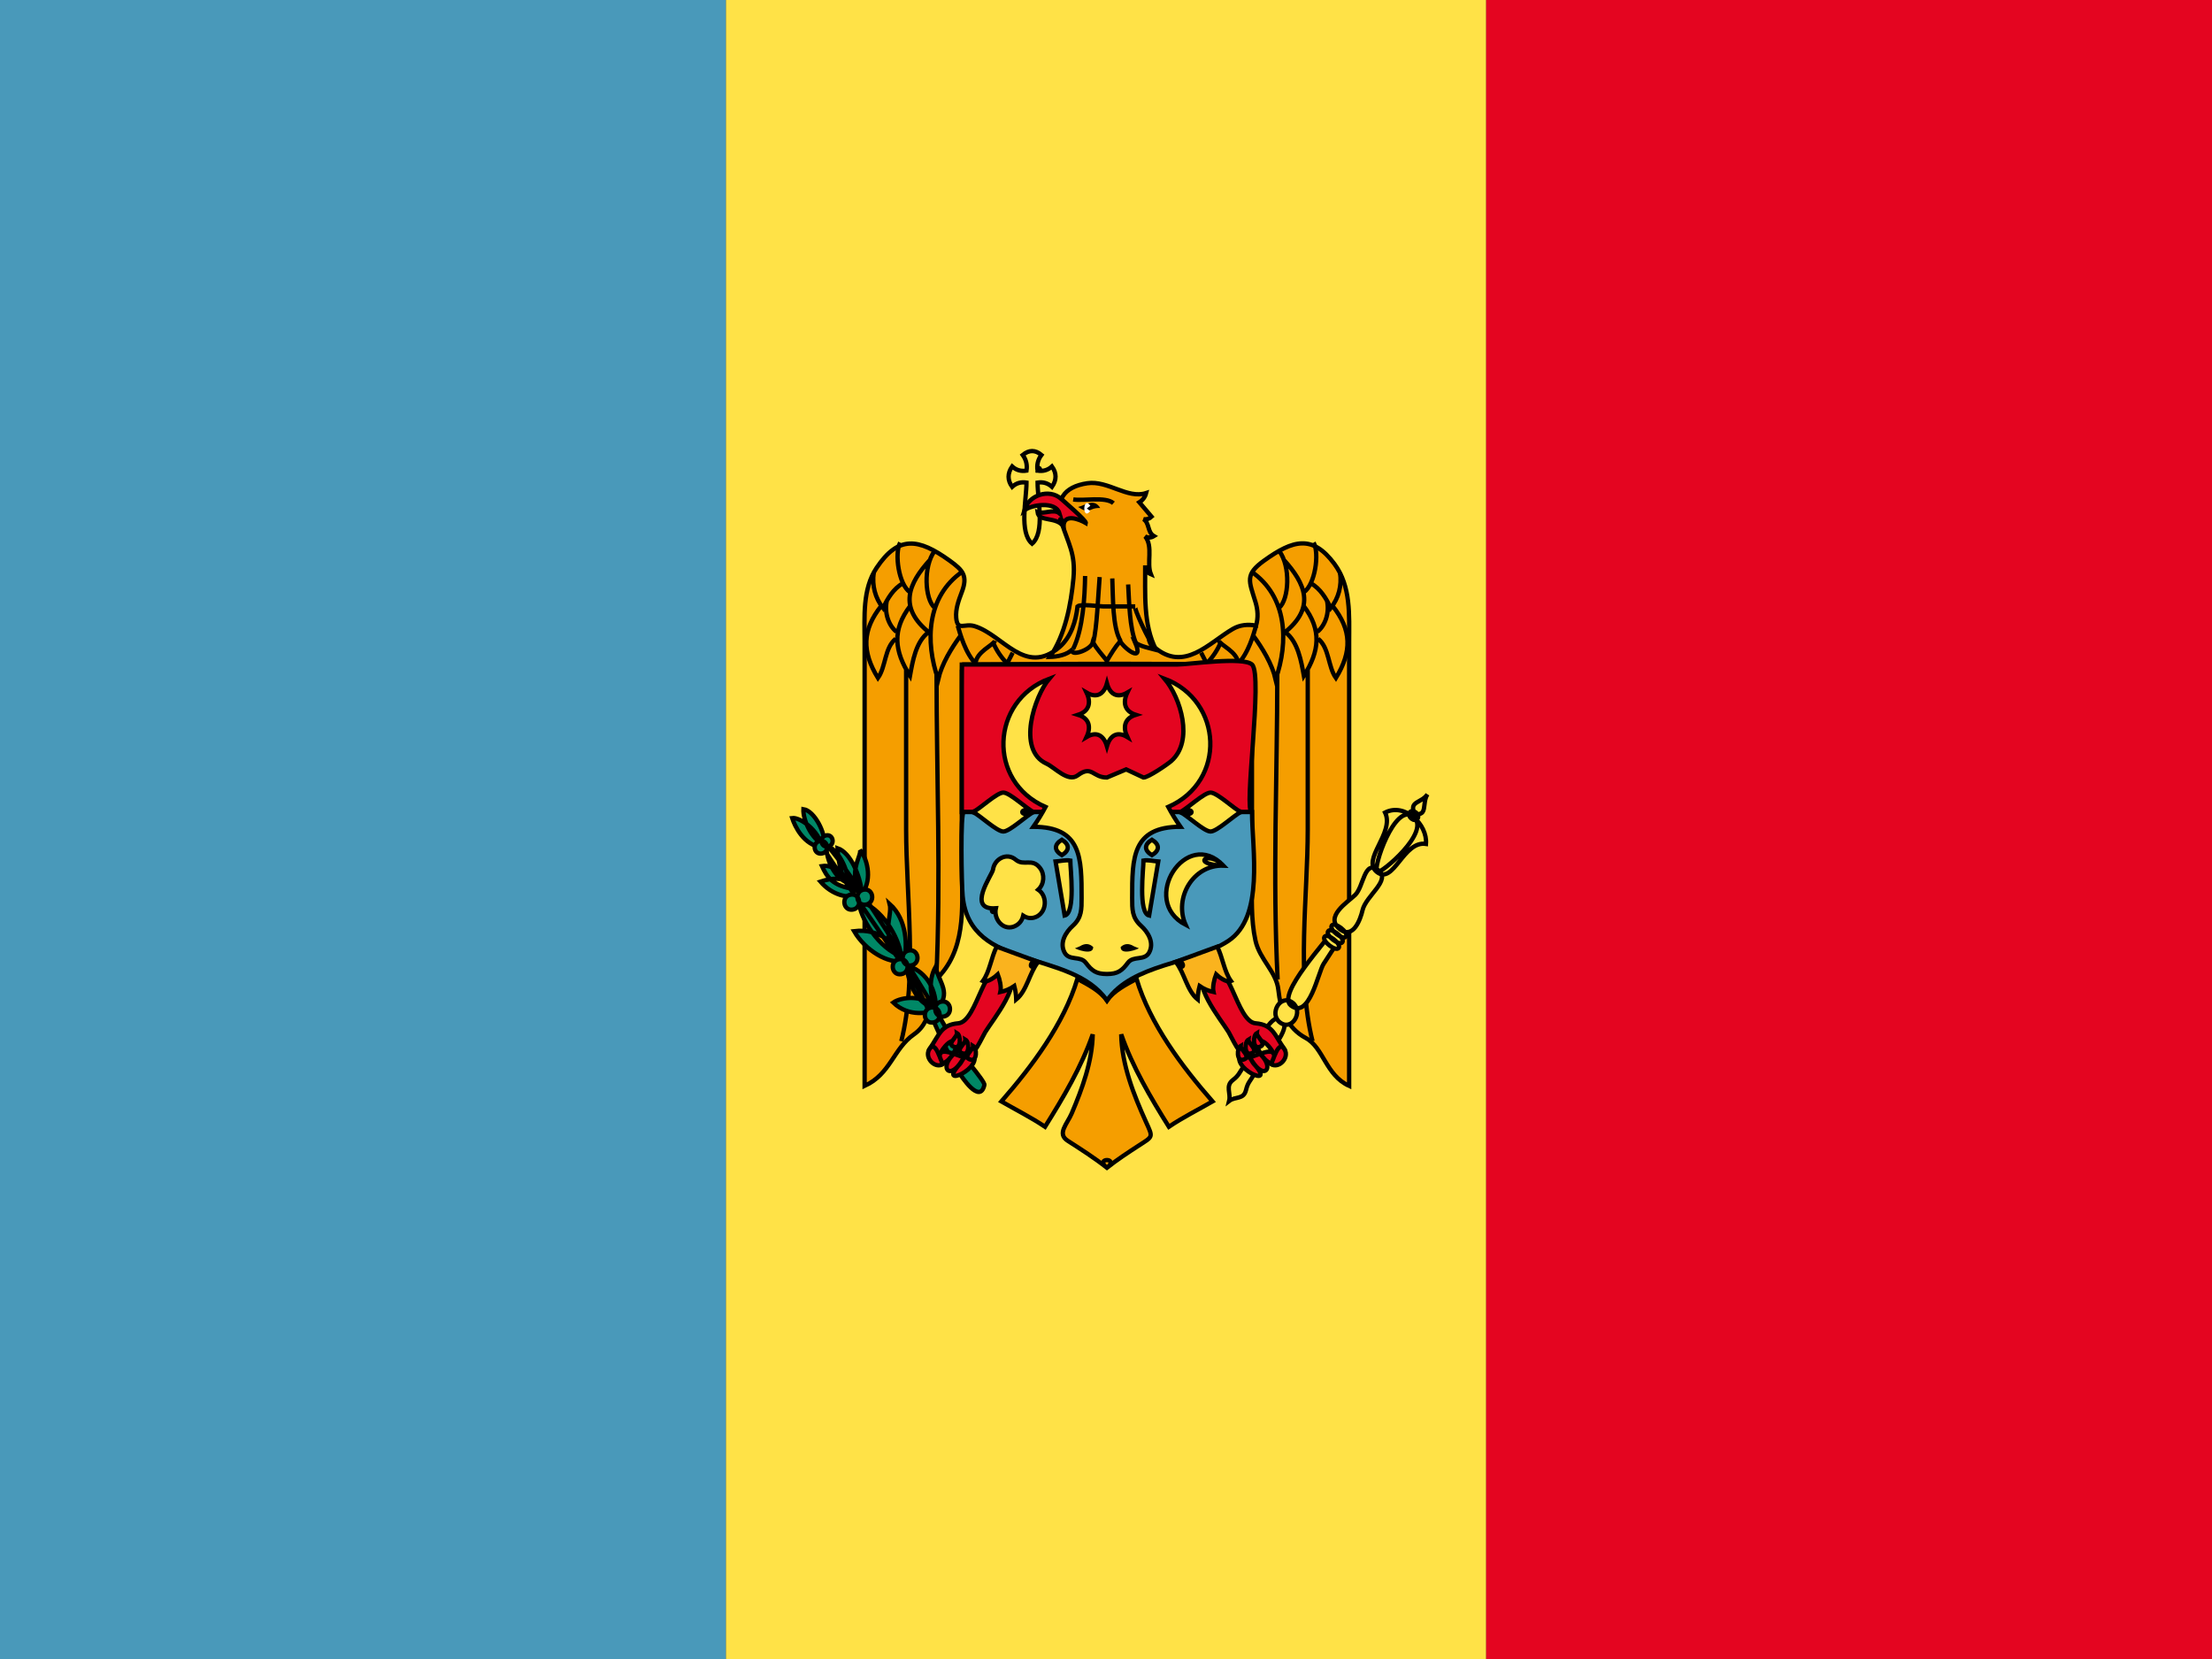 <svg xmlns="http://www.w3.org/2000/svg" width="64" height="48"><rect width="100%" height="100%" fill="#333333" stroke="none"/><path fill="#FFE247" d="M21 0h22v48h-22z"/><path fill="#E40520" d="M43 0h21v48h-21z"/><path fill="#4999BA" d="M0 0h21v48h-21z"/><path fill="#FFE247" stroke="#000" stroke-width=".125" d="M30.02 13.617c.16.026.298-.014.417-.121.137.194.137.391 0 .59-.118-.107-.257-.148-.417-.123 0 .485.221 1.441-.159 1.767-.381-.327-.161-1.281-.161-1.767-.16-.026-.298.015-.416.123-.137-.194-.137-.391 0-.59.118.107.257.147.416.121.026-.168-.011-.319-.11-.454.184-.15.364-.15.542 0-.102.134-.138.286-.112.454.161 0 0-.176 0 0z"/><path d="M32.027 33.786c.291-.229.601-.434.911-.635.428-.278.427-.231.218-.692-.355-.785-.7-1.658-.716-2.531.327.942.852 1.831 1.379 2.673.403-.271.843-.491 1.263-.733-.889-1.019-1.806-2.236-2.199-3.546-.301.164-.651.338-.855.626-.205-.288-.554-.462-.856-.626-.394 1.31-1.311 2.527-2.199 3.546.42.242.86.462 1.263.733.526-.843 1.053-1.73 1.38-2.673-.015.785-.303 1.568-.607 2.283-.134.314-.438.59-.115.796.384.247.773.495 1.133.779.375-.296-.376-.296 0 0zm-4.199-14.558v5.769c0 1.081.155 2.318-.604 3.193-.431.496-.125 1.282-.786 1.741-.588.409-.673 1.147-1.422 1.487v-12.852c0-.713-.068-1.517.347-2.137.629-.941 1.208-.86 2.115-.207.392.282.527.445.349.911-.089.234-.182.483-.161.739.033.399.237.154.53.244.827.251 1.46 1.455 2.453.61.34-.29.478-.752.527-1.18.093-.082.632 0 .752 0h.918c-.068 0 .413 1.058.556 1.18.861.732 1.57-.123 2.268-.529.207-.12.439-.14.672-.096.066-.234.052-.454-.018-.685-.185-.607-.313-.79.249-1.195.844-.608 1.405-.754 2.035.094.483.651.427 1.478.427 2.25v12.853c-.681-.309-.74-1.109-1.253-1.384-.54-.289-.733-.812-.795-1.394-.054-.519-.54-.877-.662-1.424-.136-.615-.102-1.26-.102-1.886v-6.02c.002-.168-7.515-.082-8.395-.082zm5.623-.425c-.205-.056-.426-.089-.606-.211.255.598-.288.201-.435-.039-.148.17-.27.372-.383.566-.141-.172-.291-.345-.408-.536-.06.238-.701.434-.587.199-.149.167-.444.219-.655.225.442-.637.61-1.516.681-2.272.067-.72-.155-1.01-.341-1.616-.194-.634.049-1.034.743-1.137.596-.088 1.159.462 1.701.284-.03.115-.096.204-.197.266l.355.418c-.065.062-.144.085-.233.071.18.115.104.374.3.49-.081.05-.165.054-.253.01.239.294.034.765.165 1.093-.108-.046-.163-.132-.165-.257.007.799-.066 1.714.318 2.446-.187-.052-.357-.681 0 0z" fill="#F59E00" stroke="#000" stroke-width=".125"/><path d="M31.052 14.45c.292.05.933-.09 1.163.109m-.82 2.106c-.009.597-.059 1.534-.348 2.116m.769-2.085c-.047.572-.076 1.461-.184 1.887m.55-1.847c.025.542-.001 1.416.243 1.816m.216-1.642c.03.52.042 1.259.219 1.681m-5.772 9.748c.139-2.933.009-5.899.009-8.835m-1.02 10.622c.468-1.855.14-4.224.14-6.132v-4.634m1.626-2.819c-1.033.716-1.081 2.021-.699 3.116.105-.45.383-.904.652-1.272m.429.819c.019-.347.517-.535.563-.667m-.048.063c.09.22.234.427.4.597l.16-.312m-2.259-2.943c-.337.45-.281 1.396 0 1.642m-.141-1.378c-.6.664-.94 1.369.007 2.114m-.863-2.621c-.169.316-.043 1.211.284 1.436m-1.049-.562c-.05.373.039.725.272 1.021.124-.271.301-.567.571-.715m.214.651c-.53.694-.462 1.308-.007 2.024.074-.41.17-1.002.541-1.264m-1.213-.901c-.075.357.062.715.278.889m-.44-.745c-.548.692-.562 1.317-.093 2.083.232-.327.191-.88.515-1.133m1.792-.382c.07.232.217.801.542 1.126m8.715 9.112c-.149-2.931-.01-5.9-.01-8.835m1.02 10.622c-.467-1.856-.139-4.223-.139-6.132v-4.634m-1.627-2.819c1.033.716 1.081 2.021.698 3.116-.104-.45-.383-.904-.651-1.272m-.429.819c-.019-.347-.518-.535-.564-.667m.048.063c-.091.22-.234.427-.399.597l-.16-.312m2.259-2.943c.338.45.28 1.396 0 1.642m.14-1.378c.6.664.939 1.369-.007 2.114m.863-2.621c.17.316.044 1.211-.283 1.436m1.048-.562c.051.373-.038.725-.271 1.021-.124-.271-.302-.567-.572-.715m-.212.651c.529.695.461 1.308.007 2.024-.074-.41-.171-1.002-.542-1.264m1.213-.901c.075.357-.062.715-.278.889m.44-.745c.549.692.562 1.317.094 2.083-.232-.327-.19-.879-.515-1.133m-1.794-.382c-.069.232-.216.801-.542 1.126" stroke="#000" stroke-width=".125" fill="none"/><path fill="#E40520" stroke="#000" stroke-width=".125" d="M27.829 23.495c0-.306-.006-4.268.006-4.268h6.213c.335 0 1.921-.236 2.177 0 .326.301-.253 4.268-.006 4.268h-8.39z"/><path fill="#4999BA" stroke="#000" stroke-width=".125" d="M36.225 23.495c0 1.063.366 3.037-.69 3.731-1.021.67-2.758.644-3.507 1.721-1.052-1.511-3.959-.818-4.175-3.018-.032-.332-.071-2.435.032-2.435h1.146l7.194.001z"/><path d="M32.026 28.181c.315 0 .438-.097.608-.326.156-.211.48-.048.614-.295.155-.286-.032-.591-.237-.777-.26-.233-.254-.479-.254-.799 0-1.164-.002-2.063 1.397-2.063-.129-.184-.246-.375-.353-.574 1.694-.74 1.584-3.074-.107-3.71.467.554.851 1.8.196 2.38-.12.106-.67.479-.805.479l-.502-.235-.558.235c-.415 0-.43-.371-.846-.061-.279.208-.661-.231-.899-.339-.872-.396-.346-1.956.077-2.458-1.692.637-1.802 2.97-.107 3.71-.106.198-.224.39-.353.574 1.399 0 1.397.9 1.397 2.063 0 .318.006.565-.253.799-.206.187-.394.49-.239.777.134.247.458.084.614.295.173.228.295.325.61.325zm-3.213-1.902c-.867.063-.102-.973-.082-1.12.042-.308.398-.503.655-.287.239.201.475-.058.704.241.143.186.123.469-.051.628.264.179.252.613-.027.771-.139.073-.274.067-.407-.018-.038.157-.132.264-.282.319-.324.105-.578-.237-.51-.534-.225.017-.054.238 0 0zm6.585-1.233c-1.07-1.131-2.446 1.01-1.095 1.711-.345-.78.218-1.742 1.095-1.711-.438-.463-.982-.035 0 0zm-3.371-5.272c.086.31.292.439.59.265-.138.288-.08.539.244.643-.327.101-.379.354-.244.643-.297-.179-.5-.043-.59.266-.09-.308-.293-.444-.59-.266.135-.288.083-.542-.244-.643.323-.104.381-.356.244-.643.297.174.503.045.59-.265zm-1.06 5.124c0 .236.159 1.517-.163 1.592l-.263-1.564c.129-.009.3-.053.426-.028zm-.244-.155c.228-.139.228-.308 0-.447-.228.139-.228.308 0 .447zm2.362.155c0 .236-.159 1.517.163 1.592l.264-1.564c-.129-.009-.301-.053-.427-.028zm.244-.155c-.228-.139-.228-.308 0-.447.228.139.228.308 0 .447zm-3.423-1.248c-.195.089-.687.563-.877.563s-.683-.474-.878-.563c.195-.089.688-.563.878-.563s.681.474.877.563c-.439.2-.439-.2 0 0zm4.24 0c.195.089.688.563.879.563s.683-.474.878-.563c-.195-.089-.688-.563-.878-.563s-.683.474-.879.563c.44.2.44-.2 0 0z" fill="#FFE247" stroke="#000" stroke-width=".125"/><path fill="#E40520" stroke="#000" stroke-width=".125" d="M30.771 15.235c0-.396.459-.21.646-.102.016-.072-.627-.621-.714-.699-.351-.315-.95-.104-1.067.333.207-.168.911-.272 1.016.083-.165-.135-.449.034-.634-.034.036.297.546.117.753.419 0-.255-.217-.318 0 0z"/><path d="M31.833 14.697c-.181-.296-.432-.075-.641-.029.361.238.28.022.641.029-.089-.146-.163-.003 0 0z"/><path fill="#fff" d="M31.542 14.788c-.238.299-.216-.473.005-.154l-.101.077.096.077z"/><g fill="#086" stroke="#000" stroke-width=".125"><path d="M27.618 30.195c.089.196.888 1.085.863 1.196-.13.58-.674-.263-.738-.369-.625-1.035-.938-2.219-1.683-3.196-.252-.331-2.46-3.544-2.411-3.577.311-.209 3.725 5.409 3.969 5.946zm-4.698-6.526c.074.226.325.784.87.855-.095-.516-.656-.884-.87-.855zm.325-.258c-.016.302.233.881.605 1.037.044-.338-.281-.987-.605-1.037zm.665 1.059c-.009.424.254.96.629 1.074.004-.393-.294-.984-.629-1.074zm1.021 1.336c-.045-.468-.321-1.14-.698-1.265.025.471.15 1.209.698 1.265zm-1.149-.748c.38-.062.768.351.934.665-.636-.084-.799-.368-.934-.665zm1.134.817c-.408-.636.02-1.107-.033-1.284.251.31.347.944.033 1.284zm0 0c-.363-.581-.869-.469-1.177-.367.316.373.811.53 1.177.367zm-.071.177c.666.223 1.154 1.032 1.234 1.617-.635-.217-1.209-1.095-1.234-1.617zm1.31 1.749c-.229-.499-.708-.948-1.444-.86.322.557.994.964 1.444.86zm-.414-1.647c.518.464.511 1.25.414 1.646-.765-.67-.316-1.269-.414-1.646zm.488 1.78c.052.591.383 1.208.847 1.205.003-.6-.345-1.07-.847-1.205zm.9 1.248c-.428-.426-1.059-.334-1.284-.175.448.434 1.057.314 1.284.175zm-.031.047c-.182-.405-.25-.848-.029-1.255.111.478.475.764.025 1.225"/><path d="M26.015 27.753c-.283.045-.224.479.059.433.283-.046.224-.479-.059-.433zm.287-.254c-.282.046-.223.479.059.434.283-.047.224-.479-.059-.434zm-1.688-1.614c-.282.044-.223.478.059.432.283-.046.223-.478-.059-.432zm.378-.145c-.282.046-.224.479.059.433.282-.046.224-.479-.059-.433zm-1.266-1.407c-.237.039-.188.401.05.362.236-.037.186-.4-.05-.362zm.183-.164c-.212.034-.168.358.043.324.212-.034.168-.358-.043-.324zm3.334 4.81c-.282.045-.223.479.059.433s.223-.479-.059-.433zm-.299.171c-.283.046-.224.479.059.433.283-.045.224-.478-.059-.433z"/></g><g fill="#FFE247" stroke="#000" stroke-width=".125"><path d="M37.162 29.642c.046.326-.691 1.106-.866 1.421-.125.225-.189.246-.244.471-.07.292-.306.179-.489.32.057-.224-.12-.434.112-.609.176-.134.176-.208.325-.409.19-.253.642-1.305.935-1.366m.097.111c.353.271.692-.322.368-.569-.352-.272-.692.321-.368.569zm1.863-2.618l-.599.925c-.161.249-.412 1.618-.946 1.204-.423-.324 1.031-1.855 1.32-2.302"/><path d="M38.32 27.106c-.079.123.335.442.414.318.08-.122-.334-.441-.414-.318zm.106-.163c-.08.123.334.442.414.317.08-.122-.334-.44-.414-.317zm.105-.163c-.08.123.335.441.414.317.08-.122-.334-.44-.414-.317zm.242.109c.377.291.589-.289.648-.549.097-.427.836-.868.459-1.162-.412-.317-.42.474-.672.717-.225.215-.901.633-.435.994zm1.071-1.655c.481.369.759-.919 1.414-.817.048-.567-.617-1.198-1.183-.908.285.595-.704 1.366-.231 1.725zm0 0c.087.067 1.599-1.182 1.042-1.612-.532-.409-1.18 1.507-1.042 1.612zm.943-1.726c-.08.123.149.3.229.176.082-.123-.149-.299-.229-.176zm.147.041c.388.064.199-.307.367-.568-.168.261-.553.191-.367.568z"/></g><path d="M27.201 30.479c-.133.222-.439.061-.3-.138.27-.388.322-.693.824-.734.57-.046.749-1.986 1.409-1.555.517.337-.412 1.453-.628 1.811-.092.152-.325.7-.535.729-.174.023-.643-.281-.77-.113-.16.265.131-.174 0 0zm.089-.138c-.267.361-.061.613.234.225.294-.388.087-.658-.234-.225zm.223.243c-.279.33-.054.604.246.211.342-.451.11-.639-.246-.211zm.269.191c-.72.778.758.089.342-.312-.124-.119-.3.266-.342.312zm9.071-.296c.132.222.438.061.3-.138-.272-.387-.321-.693-.825-.734-.57-.046-.748-1.986-1.409-1.555-.517.337.412 1.452.629 1.811.092.152.325.7.534.729.174.023.643-.282.771-.113.158.265-.132-.174 0 0zm-.09-.138c.27.362.061.613-.234.225-.295-.387-.088-.658.234-.225zm-.222.243c.278.331.053.604-.247.211-.344-.452-.11-.637.247-.211zm-.27.191c.722.778-.758.089-.341-.312.123-.119.299.266.341.312z" fill="#E40520" stroke="#000" stroke-width=".125"/><path d="M30.037 27.83c-.254.312-.322.832-.634 1.087-.004-.131-.023-.261-.056-.388-.123.084-.257.142-.403.173.034-.148-.022-.372-.075-.51-.081.077-.306.248-.431.193.198-.272.243-.693.399-.995l1.2.44c-.297.364-.264-.108 0 0zm3.98 0c.254.312.322.833.635 1.087.004-.131.022-.261.056-.388.122.084.257.142.402.173-.033-.148.022-.372.075-.51.08.077.306.248.431.193-.197-.273-.242-.692-.398-.995l-1.201.44c.296.364.263-.108 0 0z" fill="#FAB31E" stroke="#000" stroke-width=".125"/><path d="M27.627 30.294c.18.046.179-.334.062-.403.014.109-.333.337-.062.403zm-.749.084c-.125.231.169.553.408.41-.062-.032-.216-.762-.408-.41zm.991.104c.181.045.18-.335.063-.404.013.111-.334.334-.063.404zm.223.18c.179.044.181-.333.063-.402.013.109-.335.335-.063.402zm8.334-.368c-.181.046-.18-.334-.062-.403-.013.109.333.338.062.403zm.748.084c.125.23-.167.553-.406.41.058-.03.218-.763.406-.41zm-.99.104c-.181.045-.18-.335-.062-.404-.015.112.333.333.062.404zm-.224.18c-.18.045-.181-.334-.062-.402-.013.11.335.335.062.402z" fill="#E40520" stroke="#000" stroke-width=".125"/><path d="M31.244 27.379c.146-.092.274-.085.386.021.007.271-.535.046-.527.037l.141-.058zm1.565 0c-.146-.091-.274-.084-.385.021-.006.271.535.045.527.037l-.142-.058z"/></svg>